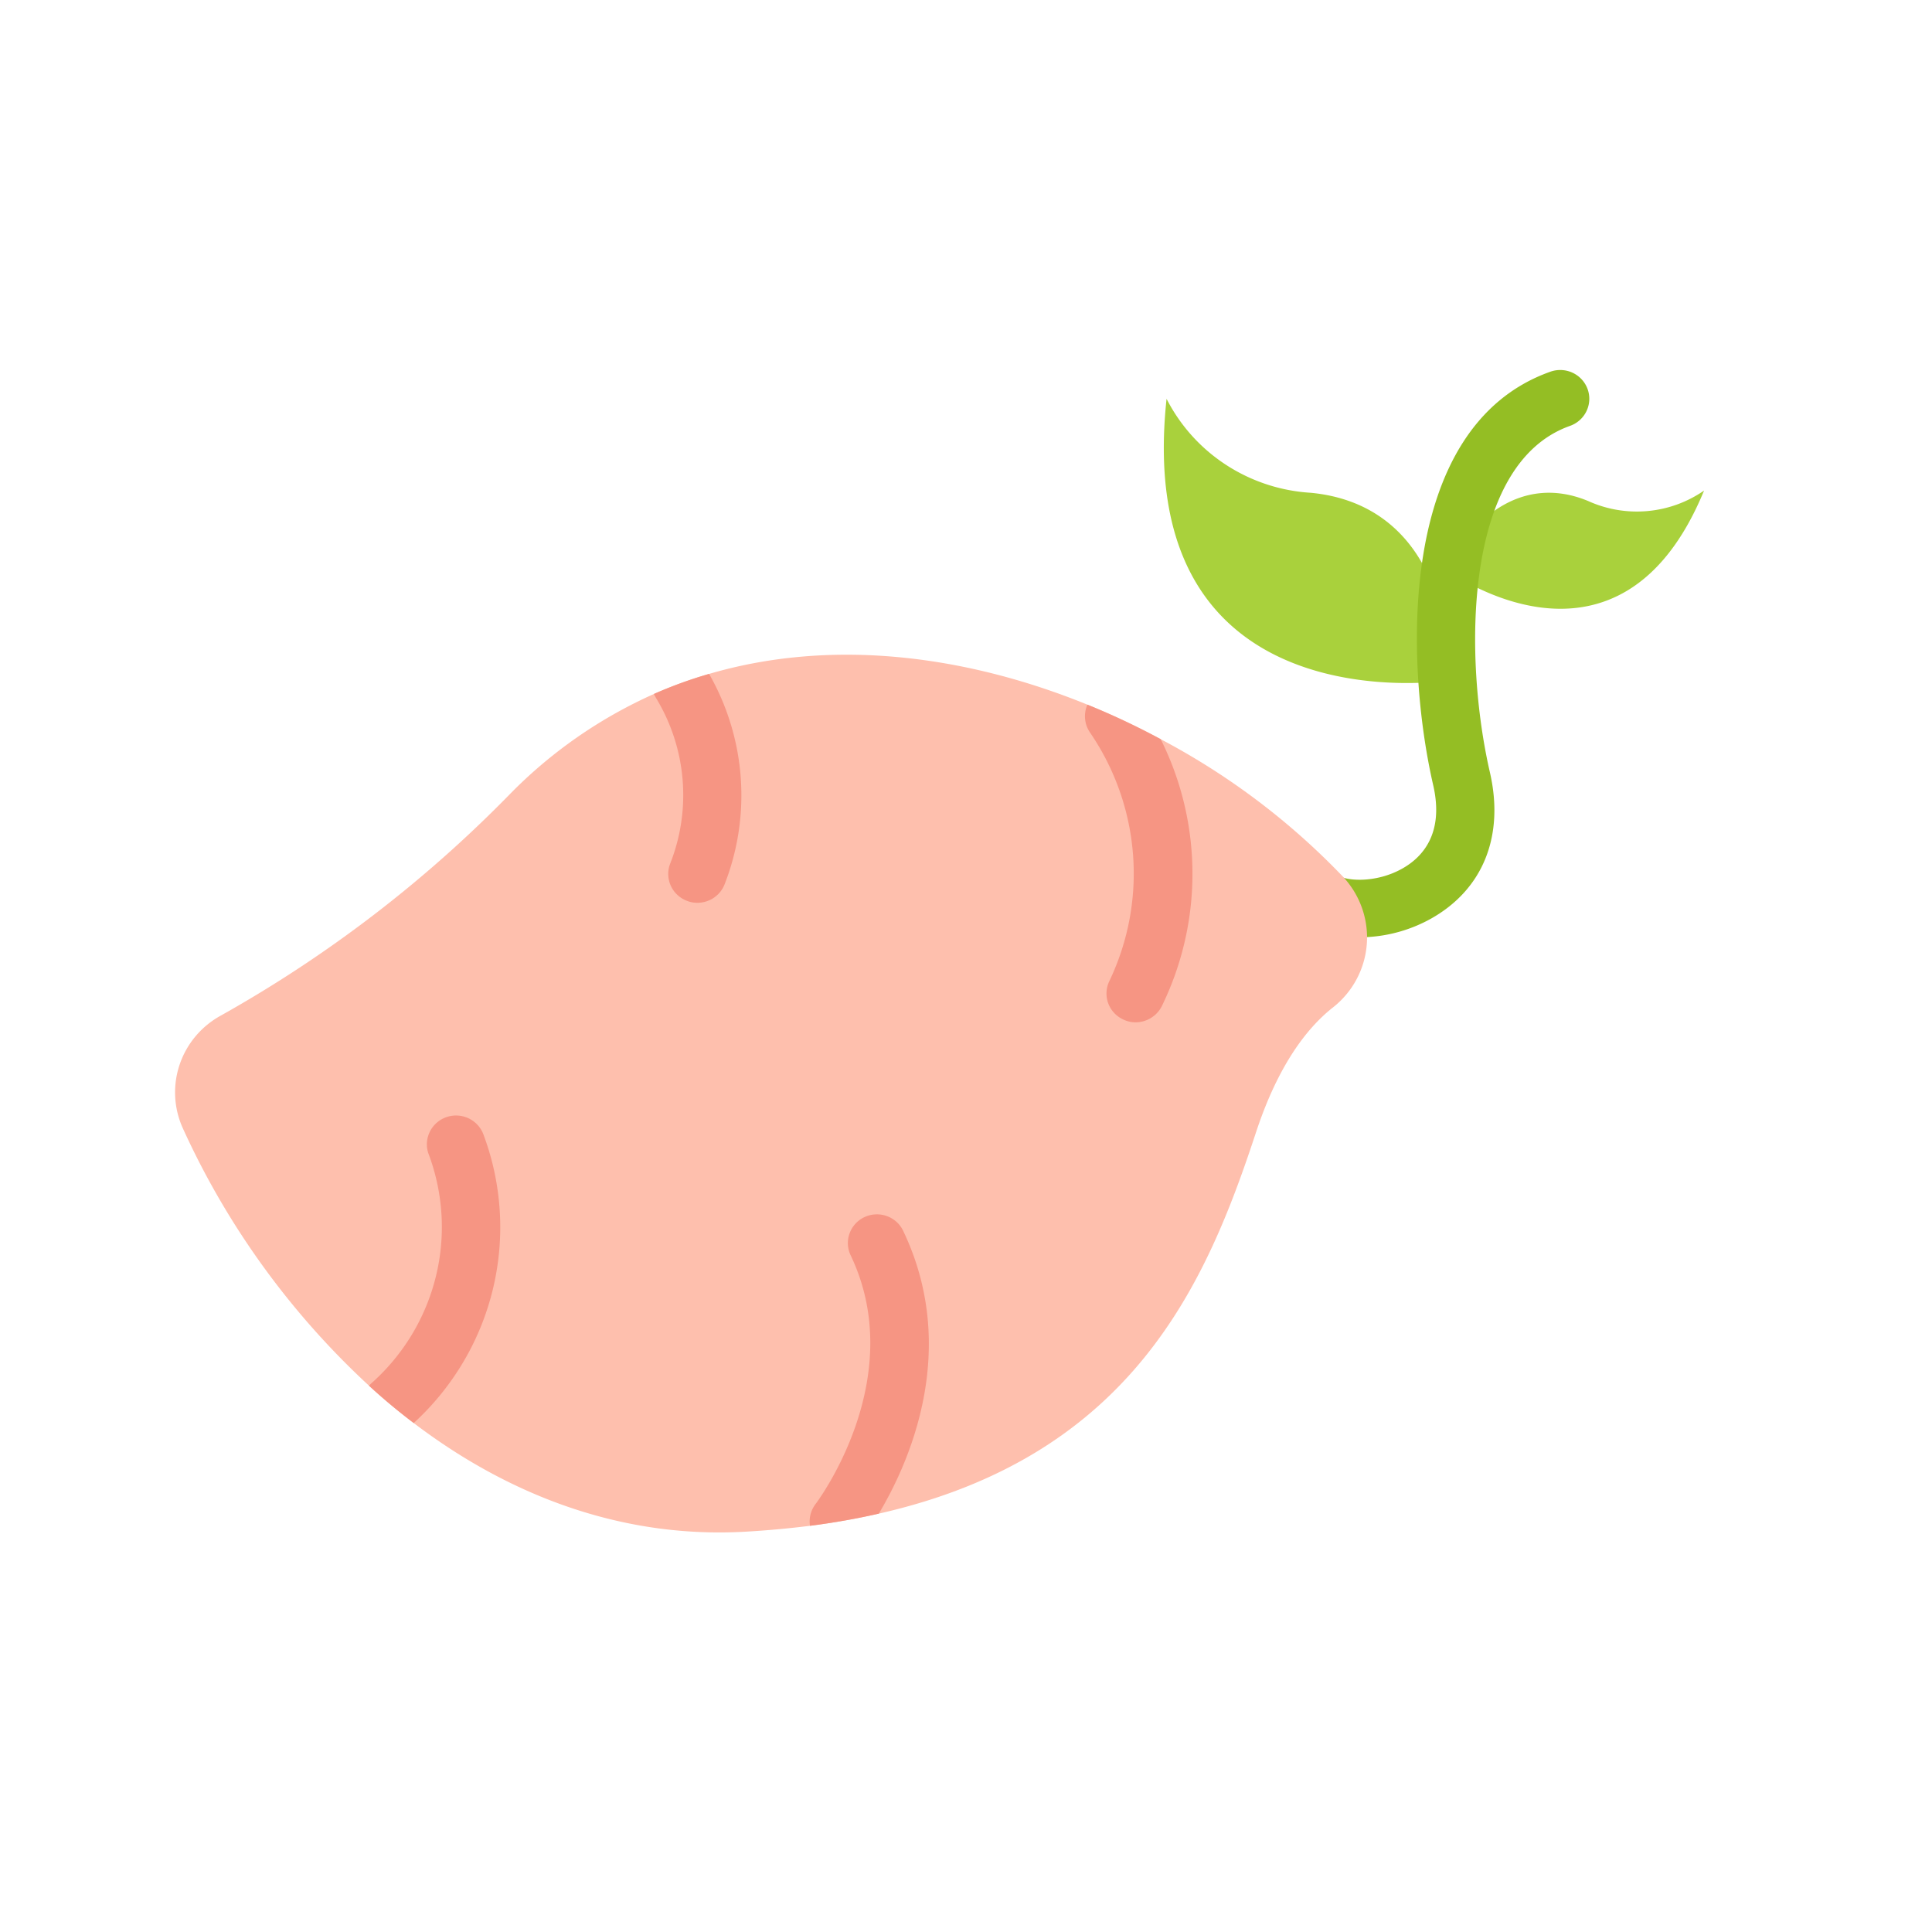 <svg height="200" width="200" xmlns="http://www.w3.org/2000/svg"><path d="M120.762 41.285a17.945 17.752 0 0014.932 9.728c11.29 1.081 14.567 11.529 14.02 19.454 0 0-32.595 4.863-28.952-29.182zm55.643 9.497a12.114 11.983 0 01-12.019 1.075c-7.065-2.919-12.389 2.263-14.615 7.15 0 0 17.823 13.177 26.634-8.225z" fill="#a9d13c"/><path d="M140.77 97.03a9.526 9.423 0 01-6.539-2.178 3.015 2.982 0 114.13-4.346c.749.698 3.995 1.003 6.835-.609 2.078-1.178 4.315-3.632 3.166-8.628-2.827-12.288-3.939-37.042 12.09-42.775a3.011 2.979 0 112.049 5.602c-11.116 3.976-10.97 24.1-8.268 35.85 1.512 6.574-.689 12.086-6.04 15.12a15.13 14.967 0 01-7.423 1.963z" fill="#94be24"/><path d="M137.93 104.333c-2.752 2.196-5.66 6.077-7.897 12.851-5.093 15.473-12.664 33.533-39.06 39.507-2.237.51-4.594.936-7.123 1.26a99.357 99.357 0 01-6.763.613c-12.836.714-24.502-3.83-34.258-11.252a62.247 62.247 0 01-4.63-3.864 83.97 83.065 0 01-19.305-26.723 9.187 9.088 0 014.026-11.626 132.283 130.858 0 0029.75-22.775A48.621 48.098 0 0167.693 71.84a44.752 44.27 0 015.713-2.077c13.009-3.813 26.912-1.804 39.163 3.183a76.751 75.924 0 017.588 3.575 73.718 72.924 0 0118.91 14.28 9.36 9.26 0 01-1.135 13.533z" fill="#febfad"/><path d="M42.829 147.312a62.247 62.247 0 01-4.63-3.864 3.249 3.214 0 01.345-.34 21.977 21.74 0 005.782-23.762 3.018 2.986 0 015.712-1.923 27.916 27.616 0 01-7.21 29.89zm48.144 9.379c-2.237.51-4.594.936-7.123 1.26a3.015 2.982 0 01.585-2.264c.155-.204 9.704-12.92 3.648-25.686a3.006 2.974 0 115.437-2.536c5.885 12.375.499 24.137-2.547 29.226zM74.988 91.6a3.018 2.986 0 01-2.805 1.856 2.822 2.792 0 01-1.118-.221 3.011 2.979 0 01-1.669-3.88 19.728 19.515 0 00-1.428-17.005c-.103-.17-.19-.34-.276-.511a44.752 44.27 0 015.713-2.077 25.833 25.554 0 011.583 21.839zm45.289 12.546a3.052 3.02 0 01-2.72 1.685 2.925 2.894 0 01-1.307-.306 3.003 2.97 0 01-1.41-3.967 26.316 26.033 0 00-1.962-25.668 3.042 3.01 0 01-.31-2.945 76.751 75.924 0 017.588 3.575 31.833 31.49 0 01.12 27.626z" fill="#f69583"/></svg>